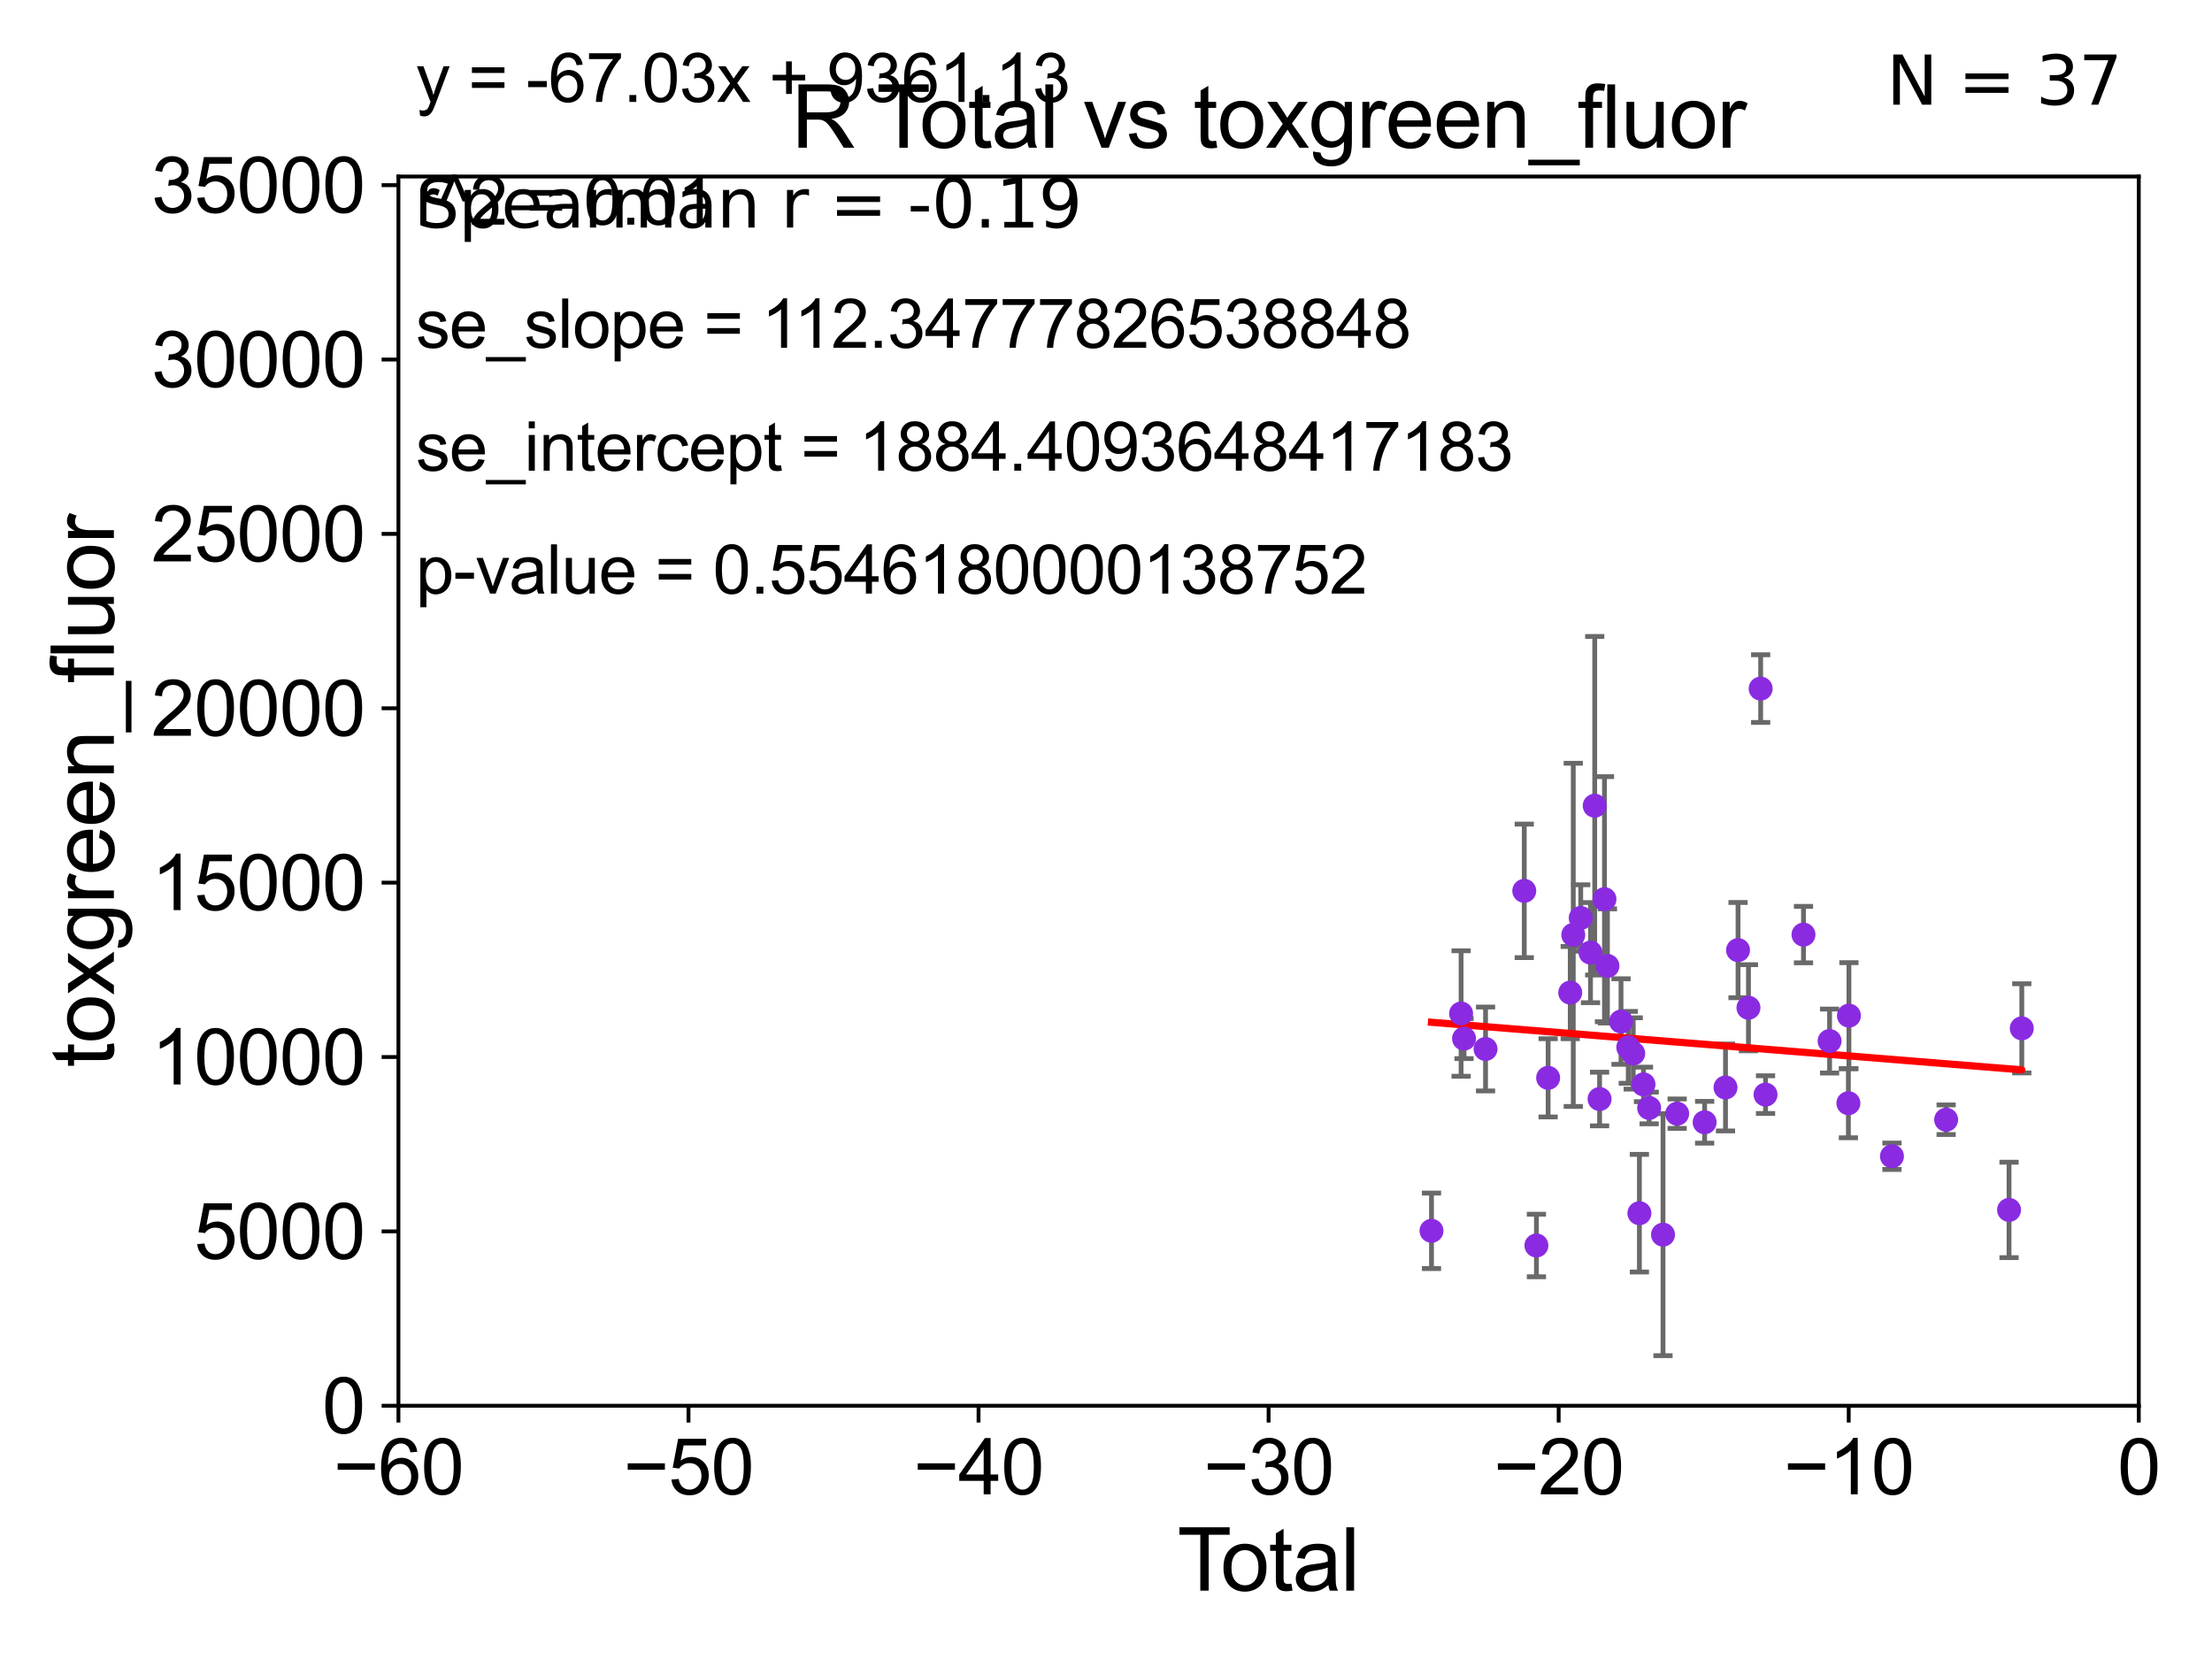 <?xml version="1.0" encoding="utf-8" standalone="no"?>
<!DOCTYPE svg PUBLIC "-//W3C//DTD SVG 1.1//EN"
  "http://www.w3.org/Graphics/SVG/1.1/DTD/svg11.dtd">
<svg xmlns:xlink="http://www.w3.org/1999/xlink" width="460.8pt" height="345.6pt" viewBox="0 0 460.8 345.6" xmlns="http://www.w3.org/2000/svg" version="1.1">
 <defs>
  <style type="text/css">*{stroke-linejoin: round; stroke-linecap: butt}</style>
 </defs>
 <g id="figure_1">
  <g id="patch_1">
   <path d="M 0 345.6 
L 460.8 345.6 
L 460.8 0 
L 0 0 
z
" style="fill: #ffffff"/>
  </g>
  <g id="axes_1">
   <g id="patch_2">
    <path d="M 83 292.84 
L 445.545 292.84 
L 445.545 36.775 
L 83 36.775 
z
" style="fill: #ffffff"/>
   </g>
   <g id="PathCollection_1">
    <defs>
     <path id="m8ae53c3ec1" d="M 0 1.118 
C 0.297 1.118 0.581 1 0.791 0.791 
C 1 0.581 1.118 0.297 1.118 0 
C 1.118 -0.297 1 -0.581 0.791 -0.791 
C 0.581 -1 0.297 -1.118 0 -1.118 
C -0.297 -1.118 -0.581 -1 -0.791 -0.791 
C -1 -0.581 -1.118 -0.297 -1.118 0 
C -1.118 0.297 -1 0.581 -0.791 0.791 
C -0.581 1 -0.297 1.118 0 1.118 
z
" style="stroke: #8a2be2"/>
    </defs>
    <g clip-path="url(#p0699c68513)">
     <use xlink:href="#m8ae53c3ec1" x="298.206" y="256.401" style="fill: #8a2be2; stroke: #8a2be2"/>
     <use xlink:href="#m8ae53c3ec1" x="375.699" y="194.696" style="fill: #8a2be2; stroke: #8a2be2"/>
     <use xlink:href="#m8ae53c3ec1" x="339.198" y="218.182" style="fill: #8a2be2; stroke: #8a2be2"/>
     <use xlink:href="#m8ae53c3ec1" x="385.054" y="229.817" style="fill: #8a2be2; stroke: #8a2be2"/>
     <use xlink:href="#m8ae53c3ec1" x="304.372" y="211.135" style="fill: #8a2be2; stroke: #8a2be2"/>
     <use xlink:href="#m8ae53c3ec1" x="394.13" y="240.874" style="fill: #8a2be2; stroke: #8a2be2"/>
     <use xlink:href="#m8ae53c3ec1" x="405.417" y="233.256" style="fill: #8a2be2; stroke: #8a2be2"/>
     <use xlink:href="#m8ae53c3ec1" x="418.521" y="252.048" style="fill: #8a2be2; stroke: #8a2be2"/>
     <use xlink:href="#m8ae53c3ec1" x="421.176" y="214.223" style="fill: #8a2be2; stroke: #8a2be2"/>
     <use xlink:href="#m8ae53c3ec1" x="381.136" y="216.866" style="fill: #8a2be2; stroke: #8a2be2"/>
     <use xlink:href="#m8ae53c3ec1" x="385.166" y="211.576" style="fill: #8a2be2; stroke: #8a2be2"/>
     <use xlink:href="#m8ae53c3ec1" x="366.778" y="143.448" style="fill: #8a2be2; stroke: #8a2be2"/>
     <use xlink:href="#m8ae53c3ec1" x="367.794" y="228.029" style="fill: #8a2be2; stroke: #8a2be2"/>
     <use xlink:href="#m8ae53c3ec1" x="341.516" y="252.733" style="fill: #8a2be2; stroke: #8a2be2"/>
     <use xlink:href="#m8ae53c3ec1" x="334.86" y="201.222" style="fill: #8a2be2; stroke: #8a2be2"/>
     <use xlink:href="#m8ae53c3ec1" x="342.367" y="225.901" style="fill: #8a2be2; stroke: #8a2be2"/>
     <use xlink:href="#m8ae53c3ec1" x="343.549" y="230.811" style="fill: #8a2be2; stroke: #8a2be2"/>
     <use xlink:href="#m8ae53c3ec1" x="334.242" y="187.316" style="fill: #8a2be2; stroke: #8a2be2"/>
     <use xlink:href="#m8ae53c3ec1" x="333.223" y="228.948" style="fill: #8a2be2; stroke: #8a2be2"/>
     <use xlink:href="#m8ae53c3ec1" x="346.435" y="257.202" style="fill: #8a2be2; stroke: #8a2be2"/>
     <use xlink:href="#m8ae53c3ec1" x="332.208" y="167.848" style="fill: #8a2be2; stroke: #8a2be2"/>
     <use xlink:href="#m8ae53c3ec1" x="331.332" y="198.45" style="fill: #8a2be2; stroke: #8a2be2"/>
     <use xlink:href="#m8ae53c3ec1" x="329.292" y="191.231" style="fill: #8a2be2; stroke: #8a2be2"/>
     <use xlink:href="#m8ae53c3ec1" x="304.988" y="216.359" style="fill: #8a2be2; stroke: #8a2be2"/>
     <use xlink:href="#m8ae53c3ec1" x="349.383" y="231.999" style="fill: #8a2be2; stroke: #8a2be2"/>
     <use xlink:href="#m8ae53c3ec1" x="327.109" y="206.78" style="fill: #8a2be2; stroke: #8a2be2"/>
     <use xlink:href="#m8ae53c3ec1" x="355.106" y="233.789" style="fill: #8a2be2; stroke: #8a2be2"/>
     <use xlink:href="#m8ae53c3ec1" x="322.504" y="224.535" style="fill: #8a2be2; stroke: #8a2be2"/>
     <use xlink:href="#m8ae53c3ec1" x="320.064" y="259.457" style="fill: #8a2be2; stroke: #8a2be2"/>
     <use xlink:href="#m8ae53c3ec1" x="359.454" y="226.543" style="fill: #8a2be2; stroke: #8a2be2"/>
     <use xlink:href="#m8ae53c3ec1" x="362.067" y="197.925" style="fill: #8a2be2; stroke: #8a2be2"/>
     <use xlink:href="#m8ae53c3ec1" x="364.238" y="209.933" style="fill: #8a2be2; stroke: #8a2be2"/>
     <use xlink:href="#m8ae53c3ec1" x="317.532" y="185.58" style="fill: #8a2be2; stroke: #8a2be2"/>
     <use xlink:href="#m8ae53c3ec1" x="309.467" y="218.525" style="fill: #8a2be2; stroke: #8a2be2"/>
     <use xlink:href="#m8ae53c3ec1" x="340.232" y="219.453" style="fill: #8a2be2; stroke: #8a2be2"/>
     <use xlink:href="#m8ae53c3ec1" x="327.741" y="194.748" style="fill: #8a2be2; stroke: #8a2be2"/>
     <use xlink:href="#m8ae53c3ec1" x="337.69" y="212.808" style="fill: #8a2be2; stroke: #8a2be2"/>
    </g>
   </g>
   <g id="matplotlib.axis_1">
    <g id="xtick_1">
     <g id="line2d_1">
      <defs>
       <path id="mf1a01ff31c" d="M 0 0 
L 0 3.5 
" style="stroke: #000000; stroke-width: 0.8"/>
      </defs>
      <g>
       <use xlink:href="#mf1a01ff31c" x="83" y="292.84" style="stroke: #000000; stroke-width: 0.8"/>
      </g>
     </g>
     <g id="text_1">
      <!-- −60 -->
      <g transform="translate(69.43 311.293)scale(0.16 -0.16)">
       <defs>
        <path id="ArialMT-2212" d="M 3381 1997 
L 356 1997 
L 356 2522 
L 3381 2522 
L 3381 1997 
z
" transform="scale(0.016)"/>
        <path id="ArialMT-36" d="M 3184 3459 
L 2625 3416 
Q 2550 3747 2413 3897 
Q 2184 4138 1850 4138 
Q 1581 4138 1378 3988 
Q 1113 3794 959 3422 
Q 806 3050 800 2363 
Q 1003 2672 1297 2822 
Q 1591 2972 1913 2972 
Q 2475 2972 2870 2558 
Q 3266 2144 3266 1488 
Q 3266 1056 3080 686 
Q 2894 316 2569 119 
Q 2244 -78 1831 -78 
Q 1128 -78 684 439 
Q 241 956 241 2144 
Q 241 3472 731 4075 
Q 1159 4600 1884 4600 
Q 2425 4600 2770 4297 
Q 3116 3994 3184 3459 
z
M 888 1484 
Q 888 1194 1011 928 
Q 1134 663 1356 523 
Q 1578 384 1822 384 
Q 2178 384 2434 671 
Q 2691 959 2691 1453 
Q 2691 1928 2437 2201 
Q 2184 2475 1800 2475 
Q 1419 2475 1153 2201 
Q 888 1928 888 1484 
z
" transform="scale(0.016)"/>
        <path id="ArialMT-30" d="M 266 2259 
Q 266 3072 433 3567 
Q 600 4063 929 4331 
Q 1259 4600 1759 4600 
Q 2128 4600 2406 4451 
Q 2684 4303 2865 4023 
Q 3047 3744 3150 3342 
Q 3253 2941 3253 2259 
Q 3253 1453 3087 958 
Q 2922 463 2592 192 
Q 2263 -78 1759 -78 
Q 1097 -78 719 397 
Q 266 969 266 2259 
z
M 844 2259 
Q 844 1131 1108 757 
Q 1372 384 1759 384 
Q 2147 384 2411 759 
Q 2675 1134 2675 2259 
Q 2675 3391 2411 3762 
Q 2147 4134 1753 4134 
Q 1366 4134 1134 3806 
Q 844 3388 844 2259 
z
" transform="scale(0.016)"/>
       </defs>
       <use xlink:href="#ArialMT-2212"/>
       <use xlink:href="#ArialMT-36" x="58.398"/>
       <use xlink:href="#ArialMT-30" x="114.014"/>
      </g>
     </g>
    </g>
    <g id="xtick_2">
     <g id="line2d_2">
      <g>
       <use xlink:href="#mf1a01ff31c" x="143.424" y="292.84" style="stroke: #000000; stroke-width: 0.8"/>
      </g>
     </g>
     <g id="text_2">
      <!-- −50 -->
      <g transform="translate(129.854 311.293)scale(0.16 -0.16)">
       <defs>
        <path id="ArialMT-35" d="M 266 1200 
L 856 1250 
Q 922 819 1161 601 
Q 1400 384 1738 384 
Q 2144 384 2425 690 
Q 2706 997 2706 1503 
Q 2706 1984 2436 2262 
Q 2166 2541 1728 2541 
Q 1456 2541 1237 2417 
Q 1019 2294 894 2097 
L 366 2166 
L 809 4519 
L 3088 4519 
L 3088 3981 
L 1259 3981 
L 1013 2750 
Q 1425 3038 1878 3038 
Q 2478 3038 2890 2622 
Q 3303 2206 3303 1553 
Q 3303 931 2941 478 
Q 2500 -78 1738 -78 
Q 1113 -78 717 272 
Q 322 622 266 1200 
z
" transform="scale(0.016)"/>
       </defs>
       <use xlink:href="#ArialMT-2212"/>
       <use xlink:href="#ArialMT-35" x="58.398"/>
       <use xlink:href="#ArialMT-30" x="114.014"/>
      </g>
     </g>
    </g>
    <g id="xtick_3">
     <g id="line2d_3">
      <g>
       <use xlink:href="#mf1a01ff31c" x="203.848" y="292.84" style="stroke: #000000; stroke-width: 0.8"/>
      </g>
     </g>
     <g id="text_3">
      <!-- −40 -->
      <g transform="translate(190.278 311.293)scale(0.16 -0.16)">
       <defs>
        <path id="ArialMT-34" d="M 2069 0 
L 2069 1097 
L 81 1097 
L 81 1613 
L 2172 4581 
L 2631 4581 
L 2631 1613 
L 3250 1613 
L 3250 1097 
L 2631 1097 
L 2631 0 
L 2069 0 
z
M 2069 1613 
L 2069 3678 
L 634 1613 
L 2069 1613 
z
" transform="scale(0.016)"/>
       </defs>
       <use xlink:href="#ArialMT-2212"/>
       <use xlink:href="#ArialMT-34" x="58.398"/>
       <use xlink:href="#ArialMT-30" x="114.014"/>
      </g>
     </g>
    </g>
    <g id="xtick_4">
     <g id="line2d_4">
      <g>
       <use xlink:href="#mf1a01ff31c" x="264.272" y="292.84" style="stroke: #000000; stroke-width: 0.8"/>
      </g>
     </g>
     <g id="text_4">
      <!-- −30 -->
      <g transform="translate(250.702 311.293)scale(0.16 -0.16)">
       <defs>
        <path id="ArialMT-33" d="M 269 1209 
L 831 1284 
Q 928 806 1161 595 
Q 1394 384 1728 384 
Q 2125 384 2398 659 
Q 2672 934 2672 1341 
Q 2672 1728 2419 1979 
Q 2166 2231 1775 2231 
Q 1616 2231 1378 2169 
L 1441 2663 
Q 1497 2656 1531 2656 
Q 1891 2656 2178 2843 
Q 2466 3031 2466 3422 
Q 2466 3731 2256 3934 
Q 2047 4138 1716 4138 
Q 1388 4138 1169 3931 
Q 950 3725 888 3313 
L 325 3413 
Q 428 3978 793 4289 
Q 1159 4600 1703 4600 
Q 2078 4600 2393 4439 
Q 2709 4278 2876 4000 
Q 3044 3722 3044 3409 
Q 3044 3113 2884 2869 
Q 2725 2625 2413 2481 
Q 2819 2388 3044 2092 
Q 3269 1797 3269 1353 
Q 3269 753 2831 336 
Q 2394 -81 1725 -81 
Q 1122 -81 723 278 
Q 325 638 269 1209 
z
" transform="scale(0.016)"/>
       </defs>
       <use xlink:href="#ArialMT-2212"/>
       <use xlink:href="#ArialMT-33" x="58.398"/>
       <use xlink:href="#ArialMT-30" x="114.014"/>
      </g>
     </g>
    </g>
    <g id="xtick_5">
     <g id="line2d_5">
      <g>
       <use xlink:href="#mf1a01ff31c" x="324.697" y="292.84" style="stroke: #000000; stroke-width: 0.8"/>
      </g>
     </g>
     <g id="text_5">
      <!-- −20 -->
      <g transform="translate(311.127 311.293)scale(0.16 -0.16)">
       <defs>
        <path id="ArialMT-32" d="M 3222 541 
L 3222 0 
L 194 0 
Q 188 203 259 391 
Q 375 700 629 1000 
Q 884 1300 1366 1694 
Q 2113 2306 2375 2664 
Q 2638 3022 2638 3341 
Q 2638 3675 2398 3904 
Q 2159 4134 1775 4134 
Q 1369 4134 1125 3890 
Q 881 3647 878 3216 
L 300 3275 
Q 359 3922 746 4261 
Q 1134 4600 1788 4600 
Q 2447 4600 2831 4234 
Q 3216 3869 3216 3328 
Q 3216 3053 3103 2787 
Q 2991 2522 2730 2228 
Q 2469 1934 1863 1422 
Q 1356 997 1212 845 
Q 1069 694 975 541 
L 3222 541 
z
" transform="scale(0.016)"/>
       </defs>
       <use xlink:href="#ArialMT-2212"/>
       <use xlink:href="#ArialMT-32" x="58.398"/>
       <use xlink:href="#ArialMT-30" x="114.014"/>
      </g>
     </g>
    </g>
    <g id="xtick_6">
     <g id="line2d_6">
      <g>
       <use xlink:href="#mf1a01ff31c" x="385.121" y="292.84" style="stroke: #000000; stroke-width: 0.8"/>
      </g>
     </g>
     <g id="text_6">
      <!-- −10 -->
      <g transform="translate(371.551 311.293)scale(0.16 -0.16)">
       <defs>
        <path id="ArialMT-31" d="M 2384 0 
L 1822 0 
L 1822 3584 
Q 1619 3391 1289 3197 
Q 959 3003 697 2906 
L 697 3450 
Q 1169 3672 1522 3987 
Q 1875 4303 2022 4600 
L 2384 4600 
L 2384 0 
z
" transform="scale(0.016)"/>
       </defs>
       <use xlink:href="#ArialMT-2212"/>
       <use xlink:href="#ArialMT-31" x="58.398"/>
       <use xlink:href="#ArialMT-30" x="114.014"/>
      </g>
     </g>
    </g>
    <g id="xtick_7">
     <g id="line2d_7">
      <g>
       <use xlink:href="#mf1a01ff31c" x="445.545" y="292.84" style="stroke: #000000; stroke-width: 0.8"/>
      </g>
     </g>
     <g id="text_7">
      <!-- 0 -->
      <g transform="translate(441.096 311.293)scale(0.16 -0.16)">
       <use xlink:href="#ArialMT-30"/>
      </g>
     </g>
    </g>
    <g id="text_8">
     <!-- Total -->
     <g transform="translate(245.267 331.357)scale(0.18 -0.18)">
      <defs>
       <path id="ArialMT-54" d="M 1659 0 
L 1659 4041 
L 150 4041 
L 150 4581 
L 3781 4581 
L 3781 4041 
L 2266 4041 
L 2266 0 
L 1659 0 
z
" transform="scale(0.016)"/>
       <path id="ArialMT-6f" d="M 213 1659 
Q 213 2581 725 3025 
Q 1153 3394 1769 3394 
Q 2453 3394 2887 2945 
Q 3322 2497 3322 1706 
Q 3322 1066 3130 698 
Q 2938 331 2570 128 
Q 2203 -75 1769 -75 
Q 1072 -75 642 372 
Q 213 819 213 1659 
z
M 791 1659 
Q 791 1022 1069 705 
Q 1347 388 1769 388 
Q 2188 388 2466 706 
Q 2744 1025 2744 1678 
Q 2744 2294 2464 2611 
Q 2184 2928 1769 2928 
Q 1347 2928 1069 2612 
Q 791 2297 791 1659 
z
" transform="scale(0.016)"/>
       <path id="ArialMT-74" d="M 1650 503 
L 1731 6 
Q 1494 -44 1306 -44 
Q 1000 -44 831 53 
Q 663 150 594 308 
Q 525 466 525 972 
L 525 2881 
L 113 2881 
L 113 3319 
L 525 3319 
L 525 4141 
L 1084 4478 
L 1084 3319 
L 1650 3319 
L 1650 2881 
L 1084 2881 
L 1084 941 
Q 1084 700 1114 631 
Q 1144 563 1211 522 
Q 1278 481 1403 481 
Q 1497 481 1650 503 
z
" transform="scale(0.016)"/>
       <path id="ArialMT-61" d="M 2588 409 
Q 2275 144 1986 34 
Q 1697 -75 1366 -75 
Q 819 -75 525 192 
Q 231 459 231 875 
Q 231 1119 342 1320 
Q 453 1522 633 1644 
Q 813 1766 1038 1828 
Q 1203 1872 1538 1913 
Q 2219 1994 2541 2106 
Q 2544 2222 2544 2253 
Q 2544 2597 2384 2738 
Q 2169 2928 1744 2928 
Q 1347 2928 1158 2789 
Q 969 2650 878 2297 
L 328 2372 
Q 403 2725 575 2942 
Q 747 3159 1072 3276 
Q 1397 3394 1825 3394 
Q 2250 3394 2515 3294 
Q 2781 3194 2906 3042 
Q 3031 2891 3081 2659 
Q 3109 2516 3109 2141 
L 3109 1391 
Q 3109 606 3145 398 
Q 3181 191 3288 0 
L 2700 0 
Q 2613 175 2588 409 
z
M 2541 1666 
Q 2234 1541 1622 1453 
Q 1275 1403 1131 1340 
Q 988 1278 909 1158 
Q 831 1038 831 891 
Q 831 666 1001 516 
Q 1172 366 1500 366 
Q 1825 366 2078 508 
Q 2331 650 2450 897 
Q 2541 1088 2541 1459 
L 2541 1666 
z
" transform="scale(0.016)"/>
       <path id="ArialMT-6c" d="M 409 0 
L 409 4581 
L 972 4581 
L 972 0 
L 409 0 
z
" transform="scale(0.016)"/>
      </defs>
      <use xlink:href="#ArialMT-54"/>
      <use xlink:href="#ArialMT-6f" x="49.959"/>
      <use xlink:href="#ArialMT-74" x="105.574"/>
      <use xlink:href="#ArialMT-61" x="133.357"/>
      <use xlink:href="#ArialMT-6c" x="188.973"/>
     </g>
    </g>
   </g>
   <g id="matplotlib.axis_2">
    <g id="ytick_1">
     <g id="line2d_8">
      <defs>
       <path id="m8caad628cc" d="M 0 0 
L -3.5 0 
" style="stroke: #000000; stroke-width: 0.8"/>
      </defs>
      <g>
       <use xlink:href="#m8caad628cc" x="83" y="292.84" style="stroke: #000000; stroke-width: 0.8"/>
      </g>
     </g>
     <g id="text_9">
      <!-- 0 -->
      <g transform="translate(67.103 298.566)scale(0.16 -0.16)">
       <use xlink:href="#ArialMT-30"/>
      </g>
     </g>
    </g>
    <g id="ytick_2">
     <g id="line2d_9">
      <g>
       <use xlink:href="#m8caad628cc" x="83" y="256.516" style="stroke: #000000; stroke-width: 0.8"/>
      </g>
     </g>
     <g id="text_10">
      <!-- 5000 -->
      <g transform="translate(40.41 262.242)scale(0.16 -0.16)">
       <use xlink:href="#ArialMT-35"/>
       <use xlink:href="#ArialMT-30" x="55.615"/>
       <use xlink:href="#ArialMT-30" x="111.23"/>
       <use xlink:href="#ArialMT-30" x="166.846"/>
      </g>
     </g>
    </g>
    <g id="ytick_3">
     <g id="line2d_10">
      <g>
       <use xlink:href="#m8caad628cc" x="83" y="220.192" style="stroke: #000000; stroke-width: 0.8"/>
      </g>
     </g>
     <g id="text_11">
      <!-- 10000 -->
      <g transform="translate(31.512 225.918)scale(0.16 -0.16)">
       <use xlink:href="#ArialMT-31"/>
       <use xlink:href="#ArialMT-30" x="55.615"/>
       <use xlink:href="#ArialMT-30" x="111.23"/>
       <use xlink:href="#ArialMT-30" x="166.846"/>
       <use xlink:href="#ArialMT-30" x="222.461"/>
      </g>
     </g>
    </g>
    <g id="ytick_4">
     <g id="line2d_11">
      <g>
       <use xlink:href="#m8caad628cc" x="83" y="183.867" style="stroke: #000000; stroke-width: 0.8"/>
      </g>
     </g>
     <g id="text_12">
      <!-- 15000 -->
      <g transform="translate(31.512 189.594)scale(0.16 -0.16)">
       <use xlink:href="#ArialMT-31"/>
       <use xlink:href="#ArialMT-35" x="55.615"/>
       <use xlink:href="#ArialMT-30" x="111.23"/>
       <use xlink:href="#ArialMT-30" x="166.846"/>
       <use xlink:href="#ArialMT-30" x="222.461"/>
      </g>
     </g>
    </g>
    <g id="ytick_5">
     <g id="line2d_12">
      <g>
       <use xlink:href="#m8caad628cc" x="83" y="147.543" style="stroke: #000000; stroke-width: 0.8"/>
      </g>
     </g>
     <g id="text_13">
      <!-- 20000 -->
      <g transform="translate(31.512 153.27)scale(0.16 -0.16)">
       <use xlink:href="#ArialMT-32"/>
       <use xlink:href="#ArialMT-30" x="55.615"/>
       <use xlink:href="#ArialMT-30" x="111.23"/>
       <use xlink:href="#ArialMT-30" x="166.846"/>
       <use xlink:href="#ArialMT-30" x="222.461"/>
      </g>
     </g>
    </g>
    <g id="ytick_6">
     <g id="line2d_13">
      <g>
       <use xlink:href="#m8caad628cc" x="83" y="111.219" style="stroke: #000000; stroke-width: 0.8"/>
      </g>
     </g>
     <g id="text_14">
      <!-- 25000 -->
      <g transform="translate(31.512 116.945)scale(0.16 -0.16)">
       <use xlink:href="#ArialMT-32"/>
       <use xlink:href="#ArialMT-35" x="55.615"/>
       <use xlink:href="#ArialMT-30" x="111.23"/>
       <use xlink:href="#ArialMT-30" x="166.846"/>
       <use xlink:href="#ArialMT-30" x="222.461"/>
      </g>
     </g>
    </g>
    <g id="ytick_7">
     <g id="line2d_14">
      <g>
       <use xlink:href="#m8caad628cc" x="83" y="74.895" style="stroke: #000000; stroke-width: 0.8"/>
      </g>
     </g>
     <g id="text_15">
      <!-- 30000 -->
      <g transform="translate(31.512 80.621)scale(0.16 -0.16)">
       <use xlink:href="#ArialMT-33"/>
       <use xlink:href="#ArialMT-30" x="55.615"/>
       <use xlink:href="#ArialMT-30" x="111.23"/>
       <use xlink:href="#ArialMT-30" x="166.846"/>
       <use xlink:href="#ArialMT-30" x="222.461"/>
      </g>
     </g>
    </g>
    <g id="ytick_8">
     <g id="line2d_15">
      <g>
       <use xlink:href="#m8caad628cc" x="83" y="38.571" style="stroke: #000000; stroke-width: 0.8"/>
      </g>
     </g>
     <g id="text_16">
      <!-- 35000 -->
      <g transform="translate(31.512 44.297)scale(0.16 -0.16)">
       <use xlink:href="#ArialMT-33"/>
       <use xlink:href="#ArialMT-35" x="55.615"/>
       <use xlink:href="#ArialMT-30" x="111.23"/>
       <use xlink:href="#ArialMT-30" x="166.846"/>
       <use xlink:href="#ArialMT-30" x="222.461"/>
      </g>
     </g>
    </g>
    <g id="text_17">
     <!-- toxgreen_fluor -->
     <g transform="translate(23.724 222.34)rotate(-90)scale(0.18 -0.18)">
      <defs>
       <path id="ArialMT-78" d="M 47 0 
L 1259 1725 
L 138 3319 
L 841 3319 
L 1350 2541 
Q 1494 2319 1581 2169 
Q 1719 2375 1834 2534 
L 2394 3319 
L 3066 3319 
L 1919 1756 
L 3153 0 
L 2463 0 
L 1781 1031 
L 1600 1309 
L 728 0 
L 47 0 
z
" transform="scale(0.016)"/>
       <path id="ArialMT-67" d="M 319 -275 
L 866 -356 
Q 900 -609 1056 -725 
Q 1266 -881 1628 -881 
Q 2019 -881 2231 -725 
Q 2444 -569 2519 -288 
Q 2563 -116 2559 434 
Q 2191 0 1641 0 
Q 956 0 581 494 
Q 206 988 206 1678 
Q 206 2153 378 2554 
Q 550 2956 876 3175 
Q 1203 3394 1644 3394 
Q 2231 3394 2613 2919 
L 2613 3319 
L 3131 3319 
L 3131 450 
Q 3131 -325 2973 -648 
Q 2816 -972 2473 -1159 
Q 2131 -1347 1631 -1347 
Q 1038 -1347 672 -1080 
Q 306 -813 319 -275 
z
M 784 1719 
Q 784 1066 1043 766 
Q 1303 466 1694 466 
Q 2081 466 2343 764 
Q 2606 1063 2606 1700 
Q 2606 2309 2336 2618 
Q 2066 2928 1684 2928 
Q 1309 2928 1046 2623 
Q 784 2319 784 1719 
z
" transform="scale(0.016)"/>
       <path id="ArialMT-72" d="M 416 0 
L 416 3319 
L 922 3319 
L 922 2816 
Q 1116 3169 1280 3281 
Q 1444 3394 1641 3394 
Q 1925 3394 2219 3213 
L 2025 2691 
Q 1819 2813 1613 2813 
Q 1428 2813 1281 2702 
Q 1134 2591 1072 2394 
Q 978 2094 978 1738 
L 978 0 
L 416 0 
z
" transform="scale(0.016)"/>
       <path id="ArialMT-65" d="M 2694 1069 
L 3275 997 
Q 3138 488 2766 206 
Q 2394 -75 1816 -75 
Q 1088 -75 661 373 
Q 234 822 234 1631 
Q 234 2469 665 2931 
Q 1097 3394 1784 3394 
Q 2450 3394 2872 2941 
Q 3294 2488 3294 1666 
Q 3294 1616 3291 1516 
L 816 1516 
Q 847 969 1125 678 
Q 1403 388 1819 388 
Q 2128 388 2347 550 
Q 2566 713 2694 1069 
z
M 847 1978 
L 2700 1978 
Q 2663 2397 2488 2606 
Q 2219 2931 1791 2931 
Q 1403 2931 1139 2672 
Q 875 2413 847 1978 
z
" transform="scale(0.016)"/>
       <path id="ArialMT-6e" d="M 422 0 
L 422 3319 
L 928 3319 
L 928 2847 
Q 1294 3394 1984 3394 
Q 2284 3394 2536 3286 
Q 2788 3178 2913 3003 
Q 3038 2828 3088 2588 
Q 3119 2431 3119 2041 
L 3119 0 
L 2556 0 
L 2556 2019 
Q 2556 2363 2490 2533 
Q 2425 2703 2258 2804 
Q 2091 2906 1866 2906 
Q 1506 2906 1245 2678 
Q 984 2450 984 1813 
L 984 0 
L 422 0 
z
" transform="scale(0.016)"/>
       <path id="ArialMT-5f" d="M -97 -1272 
L -97 -866 
L 3631 -866 
L 3631 -1272 
L -97 -1272 
z
" transform="scale(0.016)"/>
       <path id="ArialMT-66" d="M 556 0 
L 556 2881 
L 59 2881 
L 59 3319 
L 556 3319 
L 556 3672 
Q 556 4006 616 4169 
Q 697 4388 901 4523 
Q 1106 4659 1475 4659 
Q 1713 4659 2000 4603 
L 1916 4113 
Q 1741 4144 1584 4144 
Q 1328 4144 1222 4034 
Q 1116 3925 1116 3625 
L 1116 3319 
L 1763 3319 
L 1763 2881 
L 1116 2881 
L 1116 0 
L 556 0 
z
" transform="scale(0.016)"/>
       <path id="ArialMT-75" d="M 2597 0 
L 2597 488 
Q 2209 -75 1544 -75 
Q 1250 -75 995 37 
Q 741 150 617 320 
Q 494 491 444 738 
Q 409 903 409 1263 
L 409 3319 
L 972 3319 
L 972 1478 
Q 972 1038 1006 884 
Q 1059 663 1231 536 
Q 1403 409 1656 409 
Q 1909 409 2131 539 
Q 2353 669 2445 892 
Q 2538 1116 2538 1541 
L 2538 3319 
L 3100 3319 
L 3100 0 
L 2597 0 
z
" transform="scale(0.016)"/>
      </defs>
      <use xlink:href="#ArialMT-74"/>
      <use xlink:href="#ArialMT-6f" x="27.783"/>
      <use xlink:href="#ArialMT-78" x="83.398"/>
      <use xlink:href="#ArialMT-67" x="133.398"/>
      <use xlink:href="#ArialMT-72" x="189.014"/>
      <use xlink:href="#ArialMT-65" x="222.314"/>
      <use xlink:href="#ArialMT-65" x="277.93"/>
      <use xlink:href="#ArialMT-6e" x="333.545"/>
      <use xlink:href="#ArialMT-5f" x="389.16"/>
      <use xlink:href="#ArialMT-66" x="444.775"/>
      <use xlink:href="#ArialMT-6c" x="472.559"/>
      <use xlink:href="#ArialMT-75" x="494.775"/>
      <use xlink:href="#ArialMT-6f" x="550.391"/>
      <use xlink:href="#ArialMT-72" x="606.006"/>
     </g>
    </g>
   </g>
   <g id="LineCollection_1">
    <path d="M 298.206 264.265 
L 298.206 248.537 
" clip-path="url(#p0699c68513)" style="fill: none; stroke: #696969"/>
    <path d="M 375.699 200.575 
L 375.699 188.817 
" clip-path="url(#p0699c68513)" style="fill: none; stroke: #696969"/>
    <path d="M 339.198 225.665 
L 339.198 210.7 
" clip-path="url(#p0699c68513)" style="fill: none; stroke: #696969"/>
    <path d="M 385.054 237.018 
L 385.054 222.616 
" clip-path="url(#p0699c68513)" style="fill: none; stroke: #696969"/>
    <path d="M 304.372 224.204 
L 304.372 198.067 
" clip-path="url(#p0699c68513)" style="fill: none; stroke: #696969"/>
    <path d="M 394.13 243.62 
L 394.13 238.127 
" clip-path="url(#p0699c68513)" style="fill: none; stroke: #696969"/>
    <path d="M 405.417 236.343 
L 405.417 230.17 
" clip-path="url(#p0699c68513)" style="fill: none; stroke: #696969"/>
    <path d="M 418.521 261.985 
L 418.521 242.112 
" clip-path="url(#p0699c68513)" style="fill: none; stroke: #696969"/>
    <path d="M 421.176 223.511 
L 421.176 204.935 
" clip-path="url(#p0699c68513)" style="fill: none; stroke: #696969"/>
    <path d="M 381.136 223.529 
L 381.136 210.203 
" clip-path="url(#p0699c68513)" style="fill: none; stroke: #696969"/>
    <path d="M 385.166 222.612 
L 385.166 200.54 
" clip-path="url(#p0699c68513)" style="fill: none; stroke: #696969"/>
    <path d="M 366.778 150.501 
L 366.778 136.395 
" clip-path="url(#p0699c68513)" style="fill: none; stroke: #696969"/>
    <path d="M 367.794 231.953 
L 367.794 224.105 
" clip-path="url(#p0699c68513)" style="fill: none; stroke: #696969"/>
    <path d="M 341.516 264.987 
L 341.516 240.478 
" clip-path="url(#p0699c68513)" style="fill: none; stroke: #696969"/>
    <path d="M 334.86 213.111 
L 334.86 189.333 
" clip-path="url(#p0699c68513)" style="fill: none; stroke: #696969"/>
    <path d="M 342.367 229.492 
L 342.367 222.311 
" clip-path="url(#p0699c68513)" style="fill: none; stroke: #696969"/>
    <path d="M 343.549 234.111 
L 343.549 227.51 
" clip-path="url(#p0699c68513)" style="fill: none; stroke: #696969"/>
    <path d="M 334.242 212.844 
L 334.242 161.788 
" clip-path="url(#p0699c68513)" style="fill: none; stroke: #696969"/>
    <path d="M 333.223 234.536 
L 333.223 223.36 
" clip-path="url(#p0699c68513)" style="fill: none; stroke: #696969"/>
    <path d="M 346.435 282.408 
L 346.435 231.996 
" clip-path="url(#p0699c68513)" style="fill: none; stroke: #696969"/>
    <path d="M 332.208 203.118 
L 332.208 132.578 
" clip-path="url(#p0699c68513)" style="fill: none; stroke: #696969"/>
    <path d="M 331.332 208.877 
L 331.332 188.023 
" clip-path="url(#p0699c68513)" style="fill: none; stroke: #696969"/>
    <path d="M 329.292 198.15 
L 329.292 184.312 
" clip-path="url(#p0699c68513)" style="fill: none; stroke: #696969"/>
    <path d="M 304.988 220.529 
L 304.988 212.189 
" clip-path="url(#p0699c68513)" style="fill: none; stroke: #696969"/>
    <path d="M 349.383 235.065 
L 349.383 228.933 
" clip-path="url(#p0699c68513)" style="fill: none; stroke: #696969"/>
    <path d="M 327.109 216.385 
L 327.109 197.175 
" clip-path="url(#p0699c68513)" style="fill: none; stroke: #696969"/>
    <path d="M 355.106 238.141 
L 355.106 229.437 
" clip-path="url(#p0699c68513)" style="fill: none; stroke: #696969"/>
    <path d="M 322.504 232.683 
L 322.504 216.388 
" clip-path="url(#p0699c68513)" style="fill: none; stroke: #696969"/>
    <path d="M 320.064 265.972 
L 320.064 252.942 
" clip-path="url(#p0699c68513)" style="fill: none; stroke: #696969"/>
    <path d="M 359.454 235.594 
L 359.454 217.492 
" clip-path="url(#p0699c68513)" style="fill: none; stroke: #696969"/>
    <path d="M 362.067 207.843 
L 362.067 188.006 
" clip-path="url(#p0699c68513)" style="fill: none; stroke: #696969"/>
    <path d="M 364.238 218.9 
L 364.238 200.967 
" clip-path="url(#p0699c68513)" style="fill: none; stroke: #696969"/>
    <path d="M 317.532 199.487 
L 317.532 171.674 
" clip-path="url(#p0699c68513)" style="fill: none; stroke: #696969"/>
    <path d="M 309.467 227.26 
L 309.467 209.791 
" clip-path="url(#p0699c68513)" style="fill: none; stroke: #696969"/>
    <path d="M 340.232 226.88 
L 340.232 212.027 
" clip-path="url(#p0699c68513)" style="fill: none; stroke: #696969"/>
    <path d="M 327.741 230.496 
L 327.741 159 
" clip-path="url(#p0699c68513)" style="fill: none; stroke: #696969"/>
    <path d="M 337.69 221.722 
L 337.69 203.894 
" clip-path="url(#p0699c68513)" style="fill: none; stroke: #696969"/>
   </g>
   <g id="line2d_16">
    <defs>
     <path id="mbb79ca5991" d="M 2 0 
L -2 -0 
" style="stroke: #696969"/>
    </defs>
    <g clip-path="url(#p0699c68513)">
     <use xlink:href="#mbb79ca5991" x="298.206" y="264.265" style="fill: #696969; stroke: #696969"/>
     <use xlink:href="#mbb79ca5991" x="375.699" y="200.575" style="fill: #696969; stroke: #696969"/>
     <use xlink:href="#mbb79ca5991" x="339.198" y="225.665" style="fill: #696969; stroke: #696969"/>
     <use xlink:href="#mbb79ca5991" x="385.054" y="237.018" style="fill: #696969; stroke: #696969"/>
     <use xlink:href="#mbb79ca5991" x="304.372" y="224.204" style="fill: #696969; stroke: #696969"/>
     <use xlink:href="#mbb79ca5991" x="394.13" y="243.62" style="fill: #696969; stroke: #696969"/>
     <use xlink:href="#mbb79ca5991" x="405.417" y="236.343" style="fill: #696969; stroke: #696969"/>
     <use xlink:href="#mbb79ca5991" x="418.521" y="261.985" style="fill: #696969; stroke: #696969"/>
     <use xlink:href="#mbb79ca5991" x="421.176" y="223.511" style="fill: #696969; stroke: #696969"/>
     <use xlink:href="#mbb79ca5991" x="381.136" y="223.529" style="fill: #696969; stroke: #696969"/>
     <use xlink:href="#mbb79ca5991" x="385.166" y="222.612" style="fill: #696969; stroke: #696969"/>
     <use xlink:href="#mbb79ca5991" x="366.778" y="150.501" style="fill: #696969; stroke: #696969"/>
     <use xlink:href="#mbb79ca5991" x="367.794" y="231.953" style="fill: #696969; stroke: #696969"/>
     <use xlink:href="#mbb79ca5991" x="341.516" y="264.987" style="fill: #696969; stroke: #696969"/>
     <use xlink:href="#mbb79ca5991" x="334.86" y="213.111" style="fill: #696969; stroke: #696969"/>
     <use xlink:href="#mbb79ca5991" x="342.367" y="229.492" style="fill: #696969; stroke: #696969"/>
     <use xlink:href="#mbb79ca5991" x="343.549" y="234.111" style="fill: #696969; stroke: #696969"/>
     <use xlink:href="#mbb79ca5991" x="334.242" y="212.844" style="fill: #696969; stroke: #696969"/>
     <use xlink:href="#mbb79ca5991" x="333.223" y="234.536" style="fill: #696969; stroke: #696969"/>
     <use xlink:href="#mbb79ca5991" x="346.435" y="282.408" style="fill: #696969; stroke: #696969"/>
     <use xlink:href="#mbb79ca5991" x="332.208" y="203.118" style="fill: #696969; stroke: #696969"/>
     <use xlink:href="#mbb79ca5991" x="331.332" y="208.877" style="fill: #696969; stroke: #696969"/>
     <use xlink:href="#mbb79ca5991" x="329.292" y="198.15" style="fill: #696969; stroke: #696969"/>
     <use xlink:href="#mbb79ca5991" x="304.988" y="220.529" style="fill: #696969; stroke: #696969"/>
     <use xlink:href="#mbb79ca5991" x="349.383" y="235.065" style="fill: #696969; stroke: #696969"/>
     <use xlink:href="#mbb79ca5991" x="327.109" y="216.385" style="fill: #696969; stroke: #696969"/>
     <use xlink:href="#mbb79ca5991" x="355.106" y="238.141" style="fill: #696969; stroke: #696969"/>
     <use xlink:href="#mbb79ca5991" x="322.504" y="232.683" style="fill: #696969; stroke: #696969"/>
     <use xlink:href="#mbb79ca5991" x="320.064" y="265.972" style="fill: #696969; stroke: #696969"/>
     <use xlink:href="#mbb79ca5991" x="359.454" y="235.594" style="fill: #696969; stroke: #696969"/>
     <use xlink:href="#mbb79ca5991" x="362.067" y="207.843" style="fill: #696969; stroke: #696969"/>
     <use xlink:href="#mbb79ca5991" x="364.238" y="218.9" style="fill: #696969; stroke: #696969"/>
     <use xlink:href="#mbb79ca5991" x="317.532" y="199.487" style="fill: #696969; stroke: #696969"/>
     <use xlink:href="#mbb79ca5991" x="309.467" y="227.26" style="fill: #696969; stroke: #696969"/>
     <use xlink:href="#mbb79ca5991" x="340.232" y="226.88" style="fill: #696969; stroke: #696969"/>
     <use xlink:href="#mbb79ca5991" x="327.741" y="230.496" style="fill: #696969; stroke: #696969"/>
     <use xlink:href="#mbb79ca5991" x="337.69" y="221.722" style="fill: #696969; stroke: #696969"/>
    </g>
   </g>
   <g id="line2d_17">
    <g clip-path="url(#p0699c68513)">
     <use xlink:href="#mbb79ca5991" x="298.206" y="248.537" style="fill: #696969; stroke: #696969"/>
     <use xlink:href="#mbb79ca5991" x="375.699" y="188.817" style="fill: #696969; stroke: #696969"/>
     <use xlink:href="#mbb79ca5991" x="339.198" y="210.7" style="fill: #696969; stroke: #696969"/>
     <use xlink:href="#mbb79ca5991" x="385.054" y="222.616" style="fill: #696969; stroke: #696969"/>
     <use xlink:href="#mbb79ca5991" x="304.372" y="198.067" style="fill: #696969; stroke: #696969"/>
     <use xlink:href="#mbb79ca5991" x="394.13" y="238.127" style="fill: #696969; stroke: #696969"/>
     <use xlink:href="#mbb79ca5991" x="405.417" y="230.17" style="fill: #696969; stroke: #696969"/>
     <use xlink:href="#mbb79ca5991" x="418.521" y="242.112" style="fill: #696969; stroke: #696969"/>
     <use xlink:href="#mbb79ca5991" x="421.176" y="204.935" style="fill: #696969; stroke: #696969"/>
     <use xlink:href="#mbb79ca5991" x="381.136" y="210.203" style="fill: #696969; stroke: #696969"/>
     <use xlink:href="#mbb79ca5991" x="385.166" y="200.54" style="fill: #696969; stroke: #696969"/>
     <use xlink:href="#mbb79ca5991" x="366.778" y="136.395" style="fill: #696969; stroke: #696969"/>
     <use xlink:href="#mbb79ca5991" x="367.794" y="224.105" style="fill: #696969; stroke: #696969"/>
     <use xlink:href="#mbb79ca5991" x="341.516" y="240.478" style="fill: #696969; stroke: #696969"/>
     <use xlink:href="#mbb79ca5991" x="334.86" y="189.333" style="fill: #696969; stroke: #696969"/>
     <use xlink:href="#mbb79ca5991" x="342.367" y="222.311" style="fill: #696969; stroke: #696969"/>
     <use xlink:href="#mbb79ca5991" x="343.549" y="227.51" style="fill: #696969; stroke: #696969"/>
     <use xlink:href="#mbb79ca5991" x="334.242" y="161.788" style="fill: #696969; stroke: #696969"/>
     <use xlink:href="#mbb79ca5991" x="333.223" y="223.36" style="fill: #696969; stroke: #696969"/>
     <use xlink:href="#mbb79ca5991" x="346.435" y="231.996" style="fill: #696969; stroke: #696969"/>
     <use xlink:href="#mbb79ca5991" x="332.208" y="132.578" style="fill: #696969; stroke: #696969"/>
     <use xlink:href="#mbb79ca5991" x="331.332" y="188.023" style="fill: #696969; stroke: #696969"/>
     <use xlink:href="#mbb79ca5991" x="329.292" y="184.312" style="fill: #696969; stroke: #696969"/>
     <use xlink:href="#mbb79ca5991" x="304.988" y="212.189" style="fill: #696969; stroke: #696969"/>
     <use xlink:href="#mbb79ca5991" x="349.383" y="228.933" style="fill: #696969; stroke: #696969"/>
     <use xlink:href="#mbb79ca5991" x="327.109" y="197.175" style="fill: #696969; stroke: #696969"/>
     <use xlink:href="#mbb79ca5991" x="355.106" y="229.437" style="fill: #696969; stroke: #696969"/>
     <use xlink:href="#mbb79ca5991" x="322.504" y="216.388" style="fill: #696969; stroke: #696969"/>
     <use xlink:href="#mbb79ca5991" x="320.064" y="252.942" style="fill: #696969; stroke: #696969"/>
     <use xlink:href="#mbb79ca5991" x="359.454" y="217.492" style="fill: #696969; stroke: #696969"/>
     <use xlink:href="#mbb79ca5991" x="362.067" y="188.006" style="fill: #696969; stroke: #696969"/>
     <use xlink:href="#mbb79ca5991" x="364.238" y="200.967" style="fill: #696969; stroke: #696969"/>
     <use xlink:href="#mbb79ca5991" x="317.532" y="171.674" style="fill: #696969; stroke: #696969"/>
     <use xlink:href="#mbb79ca5991" x="309.467" y="209.791" style="fill: #696969; stroke: #696969"/>
     <use xlink:href="#mbb79ca5991" x="340.232" y="212.027" style="fill: #696969; stroke: #696969"/>
     <use xlink:href="#mbb79ca5991" x="327.741" y="159" style="fill: #696969; stroke: #696969"/>
     <use xlink:href="#mbb79ca5991" x="337.69" y="203.894" style="fill: #696969; stroke: #696969"/>
    </g>
   </g>
   <g id="line2d_18">
    <path d="M 298.206 212.959 
L 375.699 219.204 
L 339.198 216.263 
L 385.054 219.958 
L 304.372 213.456 
L 394.13 220.69 
L 405.417 221.599 
L 418.521 222.655 
L 421.176 222.869 
L 381.136 219.642 
L 385.166 219.967 
L 366.778 218.485 
L 367.794 218.567 
L 341.516 216.45 
L 334.86 215.913 
L 342.367 216.518 
L 343.549 216.614 
L 334.242 215.863 
L 333.223 215.781 
L 346.435 216.846 
L 332.208 215.7 
L 331.332 215.629 
L 329.292 215.465 
L 304.988 213.506 
L 349.383 217.084 
L 327.109 215.289 
L 355.106 217.545 
L 322.504 214.918 
L 320.064 214.721 
L 359.454 217.895 
L 362.067 218.106 
L 364.238 218.281 
L 317.532 214.517 
L 309.467 213.867 
L 340.232 216.346 
L 327.741 215.34 
L 337.69 216.141 
" clip-path="url(#p0699c68513)" style="fill: none; stroke: #ff0000; stroke-width: 1.5; stroke-linecap: square"/>
   </g>
   <g id="line2d_19">
    <defs>
     <path id="mbd49cdcd63" d="M 0 2 
C 0.53 2 1.039 1.789 1.414 1.414 
C 1.789 1.039 2 0.53 2 0 
C 2 -0.53 1.789 -1.039 1.414 -1.414 
C 1.039 -1.789 0.53 -2 0 -2 
C -0.53 -2 -1.039 -1.789 -1.414 -1.414 
C -1.789 -1.039 -2 -0.53 -2 0 
C -2 0.53 -1.789 1.039 -1.414 1.414 
C -1.039 1.789 -0.53 2 0 2 
z
" style="stroke: #8a2be2"/>
    </defs>
    <g clip-path="url(#p0699c68513)">
     <use xlink:href="#mbd49cdcd63" x="298.206" y="256.401" style="fill: #8a2be2; stroke: #8a2be2"/>
     <use xlink:href="#mbd49cdcd63" x="375.699" y="194.696" style="fill: #8a2be2; stroke: #8a2be2"/>
     <use xlink:href="#mbd49cdcd63" x="339.198" y="218.182" style="fill: #8a2be2; stroke: #8a2be2"/>
     <use xlink:href="#mbd49cdcd63" x="385.054" y="229.817" style="fill: #8a2be2; stroke: #8a2be2"/>
     <use xlink:href="#mbd49cdcd63" x="304.372" y="211.135" style="fill: #8a2be2; stroke: #8a2be2"/>
     <use xlink:href="#mbd49cdcd63" x="394.13" y="240.874" style="fill: #8a2be2; stroke: #8a2be2"/>
     <use xlink:href="#mbd49cdcd63" x="405.417" y="233.256" style="fill: #8a2be2; stroke: #8a2be2"/>
     <use xlink:href="#mbd49cdcd63" x="418.521" y="252.048" style="fill: #8a2be2; stroke: #8a2be2"/>
     <use xlink:href="#mbd49cdcd63" x="421.176" y="214.223" style="fill: #8a2be2; stroke: #8a2be2"/>
     <use xlink:href="#mbd49cdcd63" x="381.136" y="216.866" style="fill: #8a2be2; stroke: #8a2be2"/>
     <use xlink:href="#mbd49cdcd63" x="385.166" y="211.576" style="fill: #8a2be2; stroke: #8a2be2"/>
     <use xlink:href="#mbd49cdcd63" x="366.778" y="143.448" style="fill: #8a2be2; stroke: #8a2be2"/>
     <use xlink:href="#mbd49cdcd63" x="367.794" y="228.029" style="fill: #8a2be2; stroke: #8a2be2"/>
     <use xlink:href="#mbd49cdcd63" x="341.516" y="252.733" style="fill: #8a2be2; stroke: #8a2be2"/>
     <use xlink:href="#mbd49cdcd63" x="334.86" y="201.222" style="fill: #8a2be2; stroke: #8a2be2"/>
     <use xlink:href="#mbd49cdcd63" x="342.367" y="225.901" style="fill: #8a2be2; stroke: #8a2be2"/>
     <use xlink:href="#mbd49cdcd63" x="343.549" y="230.811" style="fill: #8a2be2; stroke: #8a2be2"/>
     <use xlink:href="#mbd49cdcd63" x="334.242" y="187.316" style="fill: #8a2be2; stroke: #8a2be2"/>
     <use xlink:href="#mbd49cdcd63" x="333.223" y="228.948" style="fill: #8a2be2; stroke: #8a2be2"/>
     <use xlink:href="#mbd49cdcd63" x="346.435" y="257.202" style="fill: #8a2be2; stroke: #8a2be2"/>
     <use xlink:href="#mbd49cdcd63" x="332.208" y="167.848" style="fill: #8a2be2; stroke: #8a2be2"/>
     <use xlink:href="#mbd49cdcd63" x="331.332" y="198.45" style="fill: #8a2be2; stroke: #8a2be2"/>
     <use xlink:href="#mbd49cdcd63" x="329.292" y="191.231" style="fill: #8a2be2; stroke: #8a2be2"/>
     <use xlink:href="#mbd49cdcd63" x="304.988" y="216.359" style="fill: #8a2be2; stroke: #8a2be2"/>
     <use xlink:href="#mbd49cdcd63" x="349.383" y="231.999" style="fill: #8a2be2; stroke: #8a2be2"/>
     <use xlink:href="#mbd49cdcd63" x="327.109" y="206.78" style="fill: #8a2be2; stroke: #8a2be2"/>
     <use xlink:href="#mbd49cdcd63" x="355.106" y="233.789" style="fill: #8a2be2; stroke: #8a2be2"/>
     <use xlink:href="#mbd49cdcd63" x="322.504" y="224.535" style="fill: #8a2be2; stroke: #8a2be2"/>
     <use xlink:href="#mbd49cdcd63" x="320.064" y="259.457" style="fill: #8a2be2; stroke: #8a2be2"/>
     <use xlink:href="#mbd49cdcd63" x="359.454" y="226.543" style="fill: #8a2be2; stroke: #8a2be2"/>
     <use xlink:href="#mbd49cdcd63" x="362.067" y="197.925" style="fill: #8a2be2; stroke: #8a2be2"/>
     <use xlink:href="#mbd49cdcd63" x="364.238" y="209.933" style="fill: #8a2be2; stroke: #8a2be2"/>
     <use xlink:href="#mbd49cdcd63" x="317.532" y="185.58" style="fill: #8a2be2; stroke: #8a2be2"/>
     <use xlink:href="#mbd49cdcd63" x="309.467" y="218.525" style="fill: #8a2be2; stroke: #8a2be2"/>
     <use xlink:href="#mbd49cdcd63" x="340.232" y="219.453" style="fill: #8a2be2; stroke: #8a2be2"/>
     <use xlink:href="#mbd49cdcd63" x="327.741" y="194.748" style="fill: #8a2be2; stroke: #8a2be2"/>
     <use xlink:href="#mbd49cdcd63" x="337.69" y="212.808" style="fill: #8a2be2; stroke: #8a2be2"/>
    </g>
   </g>
   <g id="patch_3">
    <path d="M 83 292.84 
L 83 36.775 
" style="fill: none; stroke: #000000; stroke-width: 0.8; stroke-linejoin: miter; stroke-linecap: square"/>
   </g>
   <g id="patch_4">
    <path d="M 445.545 292.84 
L 445.545 36.775 
" style="fill: none; stroke: #000000; stroke-width: 0.8; stroke-linejoin: miter; stroke-linecap: square"/>
   </g>
   <g id="patch_5">
    <path d="M 83 292.84 
L 445.545 292.84 
" style="fill: none; stroke: #000000; stroke-width: 0.8; stroke-linejoin: miter; stroke-linecap: square"/>
   </g>
   <g id="patch_6">
    <path d="M 83 36.775 
L 445.545 36.775 
" style="fill: none; stroke: #000000; stroke-width: 0.8; stroke-linejoin: miter; stroke-linecap: square"/>
   </g>
   <g id="text_18">
    <!-- N = 37 -->
    <g transform="translate(393 21.806)scale(0.14 -0.14)">
     <defs>
      <path id="DejaVuSans-4e" d="M 628 4666 
L 1478 4666 
L 3547 763 
L 3547 4666 
L 4159 4666 
L 4159 0 
L 3309 0 
L 1241 3903 
L 1241 0 
L 628 0 
L 628 4666 
z
" transform="scale(0.016)"/>
      <path id="DejaVuSans-20" transform="scale(0.016)"/>
      <path id="DejaVuSans-3d" d="M 678 2906 
L 4684 2906 
L 4684 2381 
L 678 2381 
L 678 2906 
z
M 678 1631 
L 4684 1631 
L 4684 1100 
L 678 1100 
L 678 1631 
z
" transform="scale(0.016)"/>
      <path id="DejaVuSans-33" d="M 2597 2516 
Q 3050 2419 3304 2112 
Q 3559 1806 3559 1356 
Q 3559 666 3084 287 
Q 2609 -91 1734 -91 
Q 1441 -91 1130 -33 
Q 819 25 488 141 
L 488 750 
Q 750 597 1062 519 
Q 1375 441 1716 441 
Q 2309 441 2620 675 
Q 2931 909 2931 1356 
Q 2931 1769 2642 2001 
Q 2353 2234 1838 2234 
L 1294 2234 
L 1294 2753 
L 1863 2753 
Q 2328 2753 2575 2939 
Q 2822 3125 2822 3475 
Q 2822 3834 2567 4026 
Q 2313 4219 1838 4219 
Q 1578 4219 1281 4162 
Q 984 4106 628 3988 
L 628 4550 
Q 988 4650 1302 4700 
Q 1616 4750 1894 4750 
Q 2613 4750 3031 4423 
Q 3450 4097 3450 3541 
Q 3450 3153 3228 2886 
Q 3006 2619 2597 2516 
z
" transform="scale(0.016)"/>
      <path id="DejaVuSans-37" d="M 525 4666 
L 3525 4666 
L 3525 4397 
L 1831 0 
L 1172 0 
L 2766 4134 
L 525 4134 
L 525 4666 
z
" transform="scale(0.016)"/>
     </defs>
     <use xlink:href="#DejaVuSans-4e"/>
     <use xlink:href="#DejaVuSans-20" x="74.805"/>
     <use xlink:href="#DejaVuSans-3d" x="106.592"/>
     <use xlink:href="#DejaVuSans-20" x="190.381"/>
     <use xlink:href="#DejaVuSans-33" x="222.168"/>
     <use xlink:href="#DejaVuSans-37" x="285.791"/>
    </g>
   </g>
   <g id="text_19">
    <!-- Spearman r = -0.19 -->
    <g transform="translate(86.625 47.413)scale(0.14 -0.14)">
     <defs>
      <path id="DejaVuSans-53" d="M 3425 4513 
L 3425 3897 
Q 3066 4069 2747 4153 
Q 2428 4238 2131 4238 
Q 1616 4238 1336 4038 
Q 1056 3838 1056 3469 
Q 1056 3159 1242 3001 
Q 1428 2844 1947 2747 
L 2328 2669 
Q 3034 2534 3370 2195 
Q 3706 1856 3706 1288 
Q 3706 609 3251 259 
Q 2797 -91 1919 -91 
Q 1588 -91 1214 -16 
Q 841 59 441 206 
L 441 856 
Q 825 641 1194 531 
Q 1563 422 1919 422 
Q 2459 422 2753 634 
Q 3047 847 3047 1241 
Q 3047 1584 2836 1778 
Q 2625 1972 2144 2069 
L 1759 2144 
Q 1053 2284 737 2584 
Q 422 2884 422 3419 
Q 422 4038 858 4394 
Q 1294 4750 2059 4750 
Q 2388 4750 2728 4690 
Q 3069 4631 3425 4513 
z
" transform="scale(0.016)"/>
      <path id="DejaVuSans-70" d="M 1159 525 
L 1159 -1331 
L 581 -1331 
L 581 3500 
L 1159 3500 
L 1159 2969 
Q 1341 3281 1617 3432 
Q 1894 3584 2278 3584 
Q 2916 3584 3314 3078 
Q 3713 2572 3713 1747 
Q 3713 922 3314 415 
Q 2916 -91 2278 -91 
Q 1894 -91 1617 61 
Q 1341 213 1159 525 
z
M 3116 1747 
Q 3116 2381 2855 2742 
Q 2594 3103 2138 3103 
Q 1681 3103 1420 2742 
Q 1159 2381 1159 1747 
Q 1159 1113 1420 752 
Q 1681 391 2138 391 
Q 2594 391 2855 752 
Q 3116 1113 3116 1747 
z
" transform="scale(0.016)"/>
      <path id="DejaVuSans-65" d="M 3597 1894 
L 3597 1613 
L 953 1613 
Q 991 1019 1311 708 
Q 1631 397 2203 397 
Q 2534 397 2845 478 
Q 3156 559 3463 722 
L 3463 178 
Q 3153 47 2828 -22 
Q 2503 -91 2169 -91 
Q 1331 -91 842 396 
Q 353 884 353 1716 
Q 353 2575 817 3079 
Q 1281 3584 2069 3584 
Q 2775 3584 3186 3129 
Q 3597 2675 3597 1894 
z
M 3022 2063 
Q 3016 2534 2758 2815 
Q 2500 3097 2075 3097 
Q 1594 3097 1305 2825 
Q 1016 2553 972 2059 
L 3022 2063 
z
" transform="scale(0.016)"/>
      <path id="DejaVuSans-61" d="M 2194 1759 
Q 1497 1759 1228 1600 
Q 959 1441 959 1056 
Q 959 750 1161 570 
Q 1363 391 1709 391 
Q 2188 391 2477 730 
Q 2766 1069 2766 1631 
L 2766 1759 
L 2194 1759 
z
M 3341 1997 
L 3341 0 
L 2766 0 
L 2766 531 
Q 2569 213 2275 61 
Q 1981 -91 1556 -91 
Q 1019 -91 701 211 
Q 384 513 384 1019 
Q 384 1609 779 1909 
Q 1175 2209 1959 2209 
L 2766 2209 
L 2766 2266 
Q 2766 2663 2505 2880 
Q 2244 3097 1772 3097 
Q 1472 3097 1187 3025 
Q 903 2953 641 2809 
L 641 3341 
Q 956 3463 1253 3523 
Q 1550 3584 1831 3584 
Q 2591 3584 2966 3190 
Q 3341 2797 3341 1997 
z
" transform="scale(0.016)"/>
      <path id="DejaVuSans-72" d="M 2631 2963 
Q 2534 3019 2420 3045 
Q 2306 3072 2169 3072 
Q 1681 3072 1420 2755 
Q 1159 2438 1159 1844 
L 1159 0 
L 581 0 
L 581 3500 
L 1159 3500 
L 1159 2956 
Q 1341 3275 1631 3429 
Q 1922 3584 2338 3584 
Q 2397 3584 2469 3576 
Q 2541 3569 2628 3553 
L 2631 2963 
z
" transform="scale(0.016)"/>
      <path id="DejaVuSans-6d" d="M 3328 2828 
Q 3544 3216 3844 3400 
Q 4144 3584 4550 3584 
Q 5097 3584 5394 3201 
Q 5691 2819 5691 2113 
L 5691 0 
L 5113 0 
L 5113 2094 
Q 5113 2597 4934 2840 
Q 4756 3084 4391 3084 
Q 3944 3084 3684 2787 
Q 3425 2491 3425 1978 
L 3425 0 
L 2847 0 
L 2847 2094 
Q 2847 2600 2669 2842 
Q 2491 3084 2119 3084 
Q 1678 3084 1418 2786 
Q 1159 2488 1159 1978 
L 1159 0 
L 581 0 
L 581 3500 
L 1159 3500 
L 1159 2956 
Q 1356 3278 1631 3431 
Q 1906 3584 2284 3584 
Q 2666 3584 2933 3390 
Q 3200 3197 3328 2828 
z
" transform="scale(0.016)"/>
      <path id="DejaVuSans-6e" d="M 3513 2113 
L 3513 0 
L 2938 0 
L 2938 2094 
Q 2938 2591 2744 2837 
Q 2550 3084 2163 3084 
Q 1697 3084 1428 2787 
Q 1159 2491 1159 1978 
L 1159 0 
L 581 0 
L 581 3500 
L 1159 3500 
L 1159 2956 
Q 1366 3272 1645 3428 
Q 1925 3584 2291 3584 
Q 2894 3584 3203 3211 
Q 3513 2838 3513 2113 
z
" transform="scale(0.016)"/>
      <path id="DejaVuSans-2d" d="M 313 2009 
L 1997 2009 
L 1997 1497 
L 313 1497 
L 313 2009 
z
" transform="scale(0.016)"/>
      <path id="DejaVuSans-30" d="M 2034 4250 
Q 1547 4250 1301 3770 
Q 1056 3291 1056 2328 
Q 1056 1369 1301 889 
Q 1547 409 2034 409 
Q 2525 409 2770 889 
Q 3016 1369 3016 2328 
Q 3016 3291 2770 3770 
Q 2525 4250 2034 4250 
z
M 2034 4750 
Q 2819 4750 3233 4129 
Q 3647 3509 3647 2328 
Q 3647 1150 3233 529 
Q 2819 -91 2034 -91 
Q 1250 -91 836 529 
Q 422 1150 422 2328 
Q 422 3509 836 4129 
Q 1250 4750 2034 4750 
z
" transform="scale(0.016)"/>
      <path id="DejaVuSans-2e" d="M 684 794 
L 1344 794 
L 1344 0 
L 684 0 
L 684 794 
z
" transform="scale(0.016)"/>
      <path id="DejaVuSans-31" d="M 794 531 
L 1825 531 
L 1825 4091 
L 703 3866 
L 703 4441 
L 1819 4666 
L 2450 4666 
L 2450 531 
L 3481 531 
L 3481 0 
L 794 0 
L 794 531 
z
" transform="scale(0.016)"/>
      <path id="DejaVuSans-39" d="M 703 97 
L 703 672 
Q 941 559 1184 500 
Q 1428 441 1663 441 
Q 2288 441 2617 861 
Q 2947 1281 2994 2138 
Q 2813 1869 2534 1725 
Q 2256 1581 1919 1581 
Q 1219 1581 811 2004 
Q 403 2428 403 3163 
Q 403 3881 828 4315 
Q 1253 4750 1959 4750 
Q 2769 4750 3195 4129 
Q 3622 3509 3622 2328 
Q 3622 1225 3098 567 
Q 2575 -91 1691 -91 
Q 1453 -91 1209 -44 
Q 966 3 703 97 
z
M 1959 2075 
Q 2384 2075 2632 2365 
Q 2881 2656 2881 3163 
Q 2881 3666 2632 3958 
Q 2384 4250 1959 4250 
Q 1534 4250 1286 3958 
Q 1038 3666 1038 3163 
Q 1038 2656 1286 2365 
Q 1534 2075 1959 2075 
z
" transform="scale(0.016)"/>
     </defs>
     <use xlink:href="#DejaVuSans-53"/>
     <use xlink:href="#DejaVuSans-70" x="63.477"/>
     <use xlink:href="#DejaVuSans-65" x="126.953"/>
     <use xlink:href="#DejaVuSans-61" x="188.477"/>
     <use xlink:href="#DejaVuSans-72" x="249.756"/>
     <use xlink:href="#DejaVuSans-6d" x="289.119"/>
     <use xlink:href="#DejaVuSans-61" x="386.531"/>
     <use xlink:href="#DejaVuSans-6e" x="447.811"/>
     <use xlink:href="#DejaVuSans-20" x="511.189"/>
     <use xlink:href="#DejaVuSans-72" x="542.977"/>
     <use xlink:href="#DejaVuSans-20" x="584.09"/>
     <use xlink:href="#DejaVuSans-3d" x="615.877"/>
     <use xlink:href="#DejaVuSans-20" x="699.666"/>
     <use xlink:href="#DejaVuSans-2d" x="731.453"/>
     <use xlink:href="#DejaVuSans-30" x="767.537"/>
     <use xlink:href="#DejaVuSans-2e" x="831.16"/>
     <use xlink:href="#DejaVuSans-31" x="862.947"/>
     <use xlink:href="#DejaVuSans-39" x="926.57"/>
    </g>
   </g>
   <g id="text_20">
    <!-- r^2 = 0.01 -->
    <g transform="translate(86.625 46.796)scale(0.14 -0.14)">
     <defs>
      <path id="ArialMT-5e" d="M 747 2156 
L 169 2156 
L 1272 4659 
L 1725 4659 
L 2834 2156 
L 2269 2156 
L 1497 4022 
L 747 2156 
z
" transform="scale(0.016)"/>
      <path id="ArialMT-20" transform="scale(0.016)"/>
      <path id="ArialMT-3d" d="M 3381 2694 
L 356 2694 
L 356 3219 
L 3381 3219 
L 3381 2694 
z
M 3381 1303 
L 356 1303 
L 356 1828 
L 3381 1828 
L 3381 1303 
z
" transform="scale(0.016)"/>
      <path id="ArialMT-2e" d="M 581 0 
L 581 641 
L 1222 641 
L 1222 0 
L 581 0 
z
" transform="scale(0.016)"/>
     </defs>
     <use xlink:href="#ArialMT-72"/>
     <use xlink:href="#ArialMT-5e" x="33.301"/>
     <use xlink:href="#ArialMT-32" x="80.225"/>
     <use xlink:href="#ArialMT-20" x="135.84"/>
     <use xlink:href="#ArialMT-3d" x="163.623"/>
     <use xlink:href="#ArialMT-20" x="222.021"/>
     <use xlink:href="#ArialMT-30" x="249.805"/>
     <use xlink:href="#ArialMT-2e" x="305.42"/>
     <use xlink:href="#ArialMT-30" x="333.203"/>
     <use xlink:href="#ArialMT-31" x="388.818"/>
    </g>
   </g>
   <g id="text_21">
    <!-- y = -67.03x + 9361.13 -->
    <g transform="translate(86.625 21.231)scale(0.14 -0.14)">
     <defs>
      <path id="ArialMT-79" d="M 397 -1278 
L 334 -750 
Q 519 -800 656 -800 
Q 844 -800 956 -737 
Q 1069 -675 1141 -563 
Q 1194 -478 1313 -144 
Q 1328 -97 1363 -6 
L 103 3319 
L 709 3319 
L 1400 1397 
Q 1534 1031 1641 628 
Q 1738 1016 1872 1384 
L 2581 3319 
L 3144 3319 
L 1881 -56 
Q 1678 -603 1566 -809 
Q 1416 -1088 1222 -1217 
Q 1028 -1347 759 -1347 
Q 597 -1347 397 -1278 
z
" transform="scale(0.016)"/>
      <path id="ArialMT-2d" d="M 203 1375 
L 203 1941 
L 1931 1941 
L 1931 1375 
L 203 1375 
z
" transform="scale(0.016)"/>
      <path id="ArialMT-37" d="M 303 3981 
L 303 4522 
L 3269 4522 
L 3269 4084 
Q 2831 3619 2401 2847 
Q 1972 2075 1738 1259 
Q 1569 684 1522 0 
L 944 0 
Q 953 541 1156 1306 
Q 1359 2072 1739 2783 
Q 2119 3494 2547 3981 
L 303 3981 
z
" transform="scale(0.016)"/>
      <path id="ArialMT-2b" d="M 1603 741 
L 1603 1997 
L 356 1997 
L 356 2522 
L 1603 2522 
L 1603 3769 
L 2134 3769 
L 2134 2522 
L 3381 2522 
L 3381 1997 
L 2134 1997 
L 2134 741 
L 1603 741 
z
" transform="scale(0.016)"/>
      <path id="ArialMT-39" d="M 350 1059 
L 891 1109 
Q 959 728 1153 556 
Q 1347 384 1650 384 
Q 1909 384 2104 503 
Q 2300 622 2425 820 
Q 2550 1019 2634 1356 
Q 2719 1694 2719 2044 
Q 2719 2081 2716 2156 
Q 2547 1888 2255 1720 
Q 1963 1553 1622 1553 
Q 1053 1553 659 1965 
Q 266 2378 266 3053 
Q 266 3750 677 4175 
Q 1088 4600 1706 4600 
Q 2153 4600 2523 4359 
Q 2894 4119 3086 3673 
Q 3278 3228 3278 2384 
Q 3278 1506 3087 986 
Q 2897 466 2520 194 
Q 2144 -78 1638 -78 
Q 1100 -78 759 220 
Q 419 519 350 1059 
z
M 2653 3081 
Q 2653 3566 2395 3850 
Q 2138 4134 1775 4134 
Q 1400 4134 1122 3828 
Q 844 3522 844 3034 
Q 844 2597 1108 2323 
Q 1372 2050 1759 2050 
Q 2150 2050 2401 2323 
Q 2653 2597 2653 3081 
z
" transform="scale(0.016)"/>
     </defs>
     <use xlink:href="#ArialMT-79"/>
     <use xlink:href="#ArialMT-20" x="50"/>
     <use xlink:href="#ArialMT-3d" x="77.783"/>
     <use xlink:href="#ArialMT-20" x="136.182"/>
     <use xlink:href="#ArialMT-2d" x="163.965"/>
     <use xlink:href="#ArialMT-36" x="197.266"/>
     <use xlink:href="#ArialMT-37" x="252.881"/>
     <use xlink:href="#ArialMT-2e" x="308.496"/>
     <use xlink:href="#ArialMT-30" x="336.279"/>
     <use xlink:href="#ArialMT-33" x="391.895"/>
     <use xlink:href="#ArialMT-78" x="447.51"/>
     <use xlink:href="#ArialMT-20" x="497.51"/>
     <use xlink:href="#ArialMT-2b" x="525.293"/>
     <use xlink:href="#ArialMT-20" x="583.691"/>
     <use xlink:href="#ArialMT-39" x="611.475"/>
     <use xlink:href="#ArialMT-33" x="667.09"/>
     <use xlink:href="#ArialMT-36" x="722.705"/>
     <use xlink:href="#ArialMT-31" x="778.32"/>
     <use xlink:href="#ArialMT-2e" x="833.936"/>
     <use xlink:href="#ArialMT-31" x="861.719"/>
     <use xlink:href="#ArialMT-33" x="917.334"/>
    </g>
   </g>
   <g id="text_22">
    <!-- se_slope = 112.34777826538848 -->
    <g transform="translate(86.625 72.444)scale(0.14 -0.14)">
     <defs>
      <path id="ArialMT-73" d="M 197 991 
L 753 1078 
Q 800 744 1014 566 
Q 1228 388 1613 388 
Q 2000 388 2187 545 
Q 2375 703 2375 916 
Q 2375 1106 2209 1216 
Q 2094 1291 1634 1406 
Q 1016 1563 777 1677 
Q 538 1791 414 1992 
Q 291 2194 291 2438 
Q 291 2659 392 2848 
Q 494 3038 669 3163 
Q 800 3259 1026 3326 
Q 1253 3394 1513 3394 
Q 1903 3394 2198 3281 
Q 2494 3169 2634 2976 
Q 2775 2784 2828 2463 
L 2278 2388 
Q 2241 2644 2061 2787 
Q 1881 2931 1553 2931 
Q 1166 2931 1000 2803 
Q 834 2675 834 2503 
Q 834 2394 903 2306 
Q 972 2216 1119 2156 
Q 1203 2125 1616 2013 
Q 2213 1853 2448 1751 
Q 2684 1650 2818 1456 
Q 2953 1263 2953 975 
Q 2953 694 2789 445 
Q 2625 197 2315 61 
Q 2006 -75 1616 -75 
Q 969 -75 630 194 
Q 291 463 197 991 
z
" transform="scale(0.016)"/>
      <path id="ArialMT-70" d="M 422 -1272 
L 422 3319 
L 934 3319 
L 934 2888 
Q 1116 3141 1344 3267 
Q 1572 3394 1897 3394 
Q 2322 3394 2647 3175 
Q 2972 2956 3137 2557 
Q 3303 2159 3303 1684 
Q 3303 1175 3120 767 
Q 2938 359 2589 142 
Q 2241 -75 1856 -75 
Q 1575 -75 1351 44 
Q 1128 163 984 344 
L 984 -1272 
L 422 -1272 
z
M 931 1641 
Q 931 1000 1190 694 
Q 1450 388 1819 388 
Q 2194 388 2461 705 
Q 2728 1022 2728 1688 
Q 2728 2322 2467 2637 
Q 2206 2953 1844 2953 
Q 1484 2953 1207 2617 
Q 931 2281 931 1641 
z
" transform="scale(0.016)"/>
      <path id="ArialMT-38" d="M 1131 2484 
Q 781 2613 612 2850 
Q 444 3088 444 3419 
Q 444 3919 803 4259 
Q 1163 4600 1759 4600 
Q 2359 4600 2725 4251 
Q 3091 3903 3091 3403 
Q 3091 3084 2923 2848 
Q 2756 2613 2416 2484 
Q 2838 2347 3058 2040 
Q 3278 1734 3278 1309 
Q 3278 722 2862 322 
Q 2447 -78 1769 -78 
Q 1091 -78 675 323 
Q 259 725 259 1325 
Q 259 1772 486 2073 
Q 713 2375 1131 2484 
z
M 1019 3438 
Q 1019 3113 1228 2906 
Q 1438 2700 1772 2700 
Q 2097 2700 2305 2904 
Q 2513 3109 2513 3406 
Q 2513 3716 2298 3927 
Q 2084 4138 1766 4138 
Q 1444 4138 1231 3931 
Q 1019 3725 1019 3438 
z
M 838 1322 
Q 838 1081 952 856 
Q 1066 631 1291 507 
Q 1516 384 1775 384 
Q 2178 384 2440 643 
Q 2703 903 2703 1303 
Q 2703 1709 2433 1975 
Q 2163 2241 1756 2241 
Q 1359 2241 1098 1978 
Q 838 1716 838 1322 
z
" transform="scale(0.016)"/>
     </defs>
     <use xlink:href="#ArialMT-73"/>
     <use xlink:href="#ArialMT-65" x="50"/>
     <use xlink:href="#ArialMT-5f" x="105.615"/>
     <use xlink:href="#ArialMT-73" x="161.23"/>
     <use xlink:href="#ArialMT-6c" x="211.23"/>
     <use xlink:href="#ArialMT-6f" x="233.447"/>
     <use xlink:href="#ArialMT-70" x="289.062"/>
     <use xlink:href="#ArialMT-65" x="344.678"/>
     <use xlink:href="#ArialMT-20" x="400.293"/>
     <use xlink:href="#ArialMT-3d" x="428.076"/>
     <use xlink:href="#ArialMT-20" x="486.475"/>
     <use xlink:href="#ArialMT-31" x="514.258"/>
     <use xlink:href="#ArialMT-31" x="562.498"/>
     <use xlink:href="#ArialMT-32" x="618.113"/>
     <use xlink:href="#ArialMT-2e" x="673.729"/>
     <use xlink:href="#ArialMT-33" x="701.512"/>
     <use xlink:href="#ArialMT-34" x="757.127"/>
     <use xlink:href="#ArialMT-37" x="812.742"/>
     <use xlink:href="#ArialMT-37" x="868.357"/>
     <use xlink:href="#ArialMT-37" x="923.973"/>
     <use xlink:href="#ArialMT-38" x="979.588"/>
     <use xlink:href="#ArialMT-32" x="1035.203"/>
     <use xlink:href="#ArialMT-36" x="1090.818"/>
     <use xlink:href="#ArialMT-35" x="1146.434"/>
     <use xlink:href="#ArialMT-33" x="1202.049"/>
     <use xlink:href="#ArialMT-38" x="1257.664"/>
     <use xlink:href="#ArialMT-38" x="1313.279"/>
     <use xlink:href="#ArialMT-34" x="1368.895"/>
     <use xlink:href="#ArialMT-38" x="1424.51"/>
    </g>
   </g>
   <g id="text_23">
    <!-- se_intercept = 1884.4093648417183 -->
    <g transform="translate(86.625 98.05)scale(0.14 -0.14)">
     <defs>
      <path id="ArialMT-69" d="M 425 3934 
L 425 4581 
L 988 4581 
L 988 3934 
L 425 3934 
z
M 425 0 
L 425 3319 
L 988 3319 
L 988 0 
L 425 0 
z
" transform="scale(0.016)"/>
      <path id="ArialMT-63" d="M 2588 1216 
L 3141 1144 
Q 3050 572 2676 248 
Q 2303 -75 1759 -75 
Q 1078 -75 664 370 
Q 250 816 250 1647 
Q 250 2184 428 2587 
Q 606 2991 970 3192 
Q 1334 3394 1763 3394 
Q 2303 3394 2647 3120 
Q 2991 2847 3088 2344 
L 2541 2259 
Q 2463 2594 2264 2762 
Q 2066 2931 1784 2931 
Q 1359 2931 1093 2626 
Q 828 2322 828 1663 
Q 828 994 1084 691 
Q 1341 388 1753 388 
Q 2084 388 2306 591 
Q 2528 794 2588 1216 
z
" transform="scale(0.016)"/>
     </defs>
     <use xlink:href="#ArialMT-73"/>
     <use xlink:href="#ArialMT-65" x="50"/>
     <use xlink:href="#ArialMT-5f" x="105.615"/>
     <use xlink:href="#ArialMT-69" x="161.23"/>
     <use xlink:href="#ArialMT-6e" x="183.447"/>
     <use xlink:href="#ArialMT-74" x="239.062"/>
     <use xlink:href="#ArialMT-65" x="266.846"/>
     <use xlink:href="#ArialMT-72" x="322.461"/>
     <use xlink:href="#ArialMT-63" x="355.762"/>
     <use xlink:href="#ArialMT-65" x="405.762"/>
     <use xlink:href="#ArialMT-70" x="461.377"/>
     <use xlink:href="#ArialMT-74" x="516.992"/>
     <use xlink:href="#ArialMT-20" x="544.775"/>
     <use xlink:href="#ArialMT-3d" x="572.559"/>
     <use xlink:href="#ArialMT-20" x="630.957"/>
     <use xlink:href="#ArialMT-31" x="658.74"/>
     <use xlink:href="#ArialMT-38" x="714.355"/>
     <use xlink:href="#ArialMT-38" x="769.971"/>
     <use xlink:href="#ArialMT-34" x="825.586"/>
     <use xlink:href="#ArialMT-2e" x="881.201"/>
     <use xlink:href="#ArialMT-34" x="908.984"/>
     <use xlink:href="#ArialMT-30" x="964.6"/>
     <use xlink:href="#ArialMT-39" x="1020.215"/>
     <use xlink:href="#ArialMT-33" x="1075.83"/>
     <use xlink:href="#ArialMT-36" x="1131.445"/>
     <use xlink:href="#ArialMT-34" x="1187.061"/>
     <use xlink:href="#ArialMT-38" x="1242.676"/>
     <use xlink:href="#ArialMT-34" x="1298.291"/>
     <use xlink:href="#ArialMT-31" x="1353.906"/>
     <use xlink:href="#ArialMT-37" x="1409.521"/>
     <use xlink:href="#ArialMT-31" x="1465.137"/>
     <use xlink:href="#ArialMT-38" x="1520.752"/>
     <use xlink:href="#ArialMT-33" x="1576.367"/>
    </g>
   </g>
   <g id="text_24">
    <!-- p-value = 0.5546180000138752 -->
    <g transform="translate(86.625 123.657)scale(0.14 -0.14)">
     <defs>
      <path id="ArialMT-76" d="M 1344 0 
L 81 3319 
L 675 3319 
L 1388 1331 
Q 1503 1009 1600 663 
Q 1675 925 1809 1294 
L 2547 3319 
L 3125 3319 
L 1869 0 
L 1344 0 
z
" transform="scale(0.016)"/>
     </defs>
     <use xlink:href="#ArialMT-70"/>
     <use xlink:href="#ArialMT-2d" x="55.615"/>
     <use xlink:href="#ArialMT-76" x="88.916"/>
     <use xlink:href="#ArialMT-61" x="138.916"/>
     <use xlink:href="#ArialMT-6c" x="194.531"/>
     <use xlink:href="#ArialMT-75" x="216.748"/>
     <use xlink:href="#ArialMT-65" x="272.363"/>
     <use xlink:href="#ArialMT-20" x="327.979"/>
     <use xlink:href="#ArialMT-3d" x="355.762"/>
     <use xlink:href="#ArialMT-20" x="414.16"/>
     <use xlink:href="#ArialMT-30" x="441.943"/>
     <use xlink:href="#ArialMT-2e" x="497.559"/>
     <use xlink:href="#ArialMT-35" x="525.342"/>
     <use xlink:href="#ArialMT-35" x="580.957"/>
     <use xlink:href="#ArialMT-34" x="636.572"/>
     <use xlink:href="#ArialMT-36" x="692.188"/>
     <use xlink:href="#ArialMT-31" x="747.803"/>
     <use xlink:href="#ArialMT-38" x="803.418"/>
     <use xlink:href="#ArialMT-30" x="859.033"/>
     <use xlink:href="#ArialMT-30" x="914.648"/>
     <use xlink:href="#ArialMT-30" x="970.264"/>
     <use xlink:href="#ArialMT-30" x="1025.879"/>
     <use xlink:href="#ArialMT-31" x="1081.494"/>
     <use xlink:href="#ArialMT-33" x="1137.109"/>
     <use xlink:href="#ArialMT-38" x="1192.725"/>
     <use xlink:href="#ArialMT-37" x="1248.34"/>
     <use xlink:href="#ArialMT-35" x="1303.955"/>
     <use xlink:href="#ArialMT-32" x="1359.57"/>
    </g>
   </g>
   <g id="text_25">
    <!-- R Total vs toxgreen_fluor -->
    <g transform="translate(164.891 30.775)scale(0.18 -0.18)">
     <defs>
      <path id="ArialMT-52" d="M 503 0 
L 503 4581 
L 2534 4581 
Q 3147 4581 3465 4457 
Q 3784 4334 3975 4021 
Q 4166 3709 4166 3331 
Q 4166 2844 3850 2509 
Q 3534 2175 2875 2084 
Q 3116 1969 3241 1856 
Q 3506 1613 3744 1247 
L 4541 0 
L 3778 0 
L 3172 953 
Q 2906 1366 2734 1584 
Q 2563 1803 2427 1890 
Q 2291 1978 2150 2013 
Q 2047 2034 1813 2034 
L 1109 2034 
L 1109 0 
L 503 0 
z
M 1109 2559 
L 2413 2559 
Q 2828 2559 3062 2645 
Q 3297 2731 3419 2920 
Q 3541 3109 3541 3331 
Q 3541 3656 3305 3865 
Q 3069 4075 2559 4075 
L 1109 4075 
L 1109 2559 
z
" transform="scale(0.016)"/>
     </defs>
     <use xlink:href="#ArialMT-52"/>
     <use xlink:href="#ArialMT-20" x="72.217"/>
     <use xlink:href="#ArialMT-54" x="98.25"/>
     <use xlink:href="#ArialMT-6f" x="148.209"/>
     <use xlink:href="#ArialMT-74" x="203.824"/>
     <use xlink:href="#ArialMT-61" x="231.607"/>
     <use xlink:href="#ArialMT-6c" x="287.223"/>
     <use xlink:href="#ArialMT-20" x="309.439"/>
     <use xlink:href="#ArialMT-76" x="337.223"/>
     <use xlink:href="#ArialMT-73" x="387.223"/>
     <use xlink:href="#ArialMT-20" x="437.223"/>
     <use xlink:href="#ArialMT-74" x="465.006"/>
     <use xlink:href="#ArialMT-6f" x="492.789"/>
     <use xlink:href="#ArialMT-78" x="548.404"/>
     <use xlink:href="#ArialMT-67" x="598.404"/>
     <use xlink:href="#ArialMT-72" x="654.02"/>
     <use xlink:href="#ArialMT-65" x="687.32"/>
     <use xlink:href="#ArialMT-65" x="742.936"/>
     <use xlink:href="#ArialMT-6e" x="798.551"/>
     <use xlink:href="#ArialMT-5f" x="854.166"/>
     <use xlink:href="#ArialMT-66" x="909.781"/>
     <use xlink:href="#ArialMT-6c" x="937.564"/>
     <use xlink:href="#ArialMT-75" x="959.781"/>
     <use xlink:href="#ArialMT-6f" x="1015.396"/>
     <use xlink:href="#ArialMT-72" x="1071.012"/>
    </g>
   </g>
  </g>
 </g>
 <defs>
  <clipPath id="p0699c68513">
   <rect x="83" y="36.775" width="362.545" height="256.065"/>
  </clipPath>
 </defs>
</svg>
